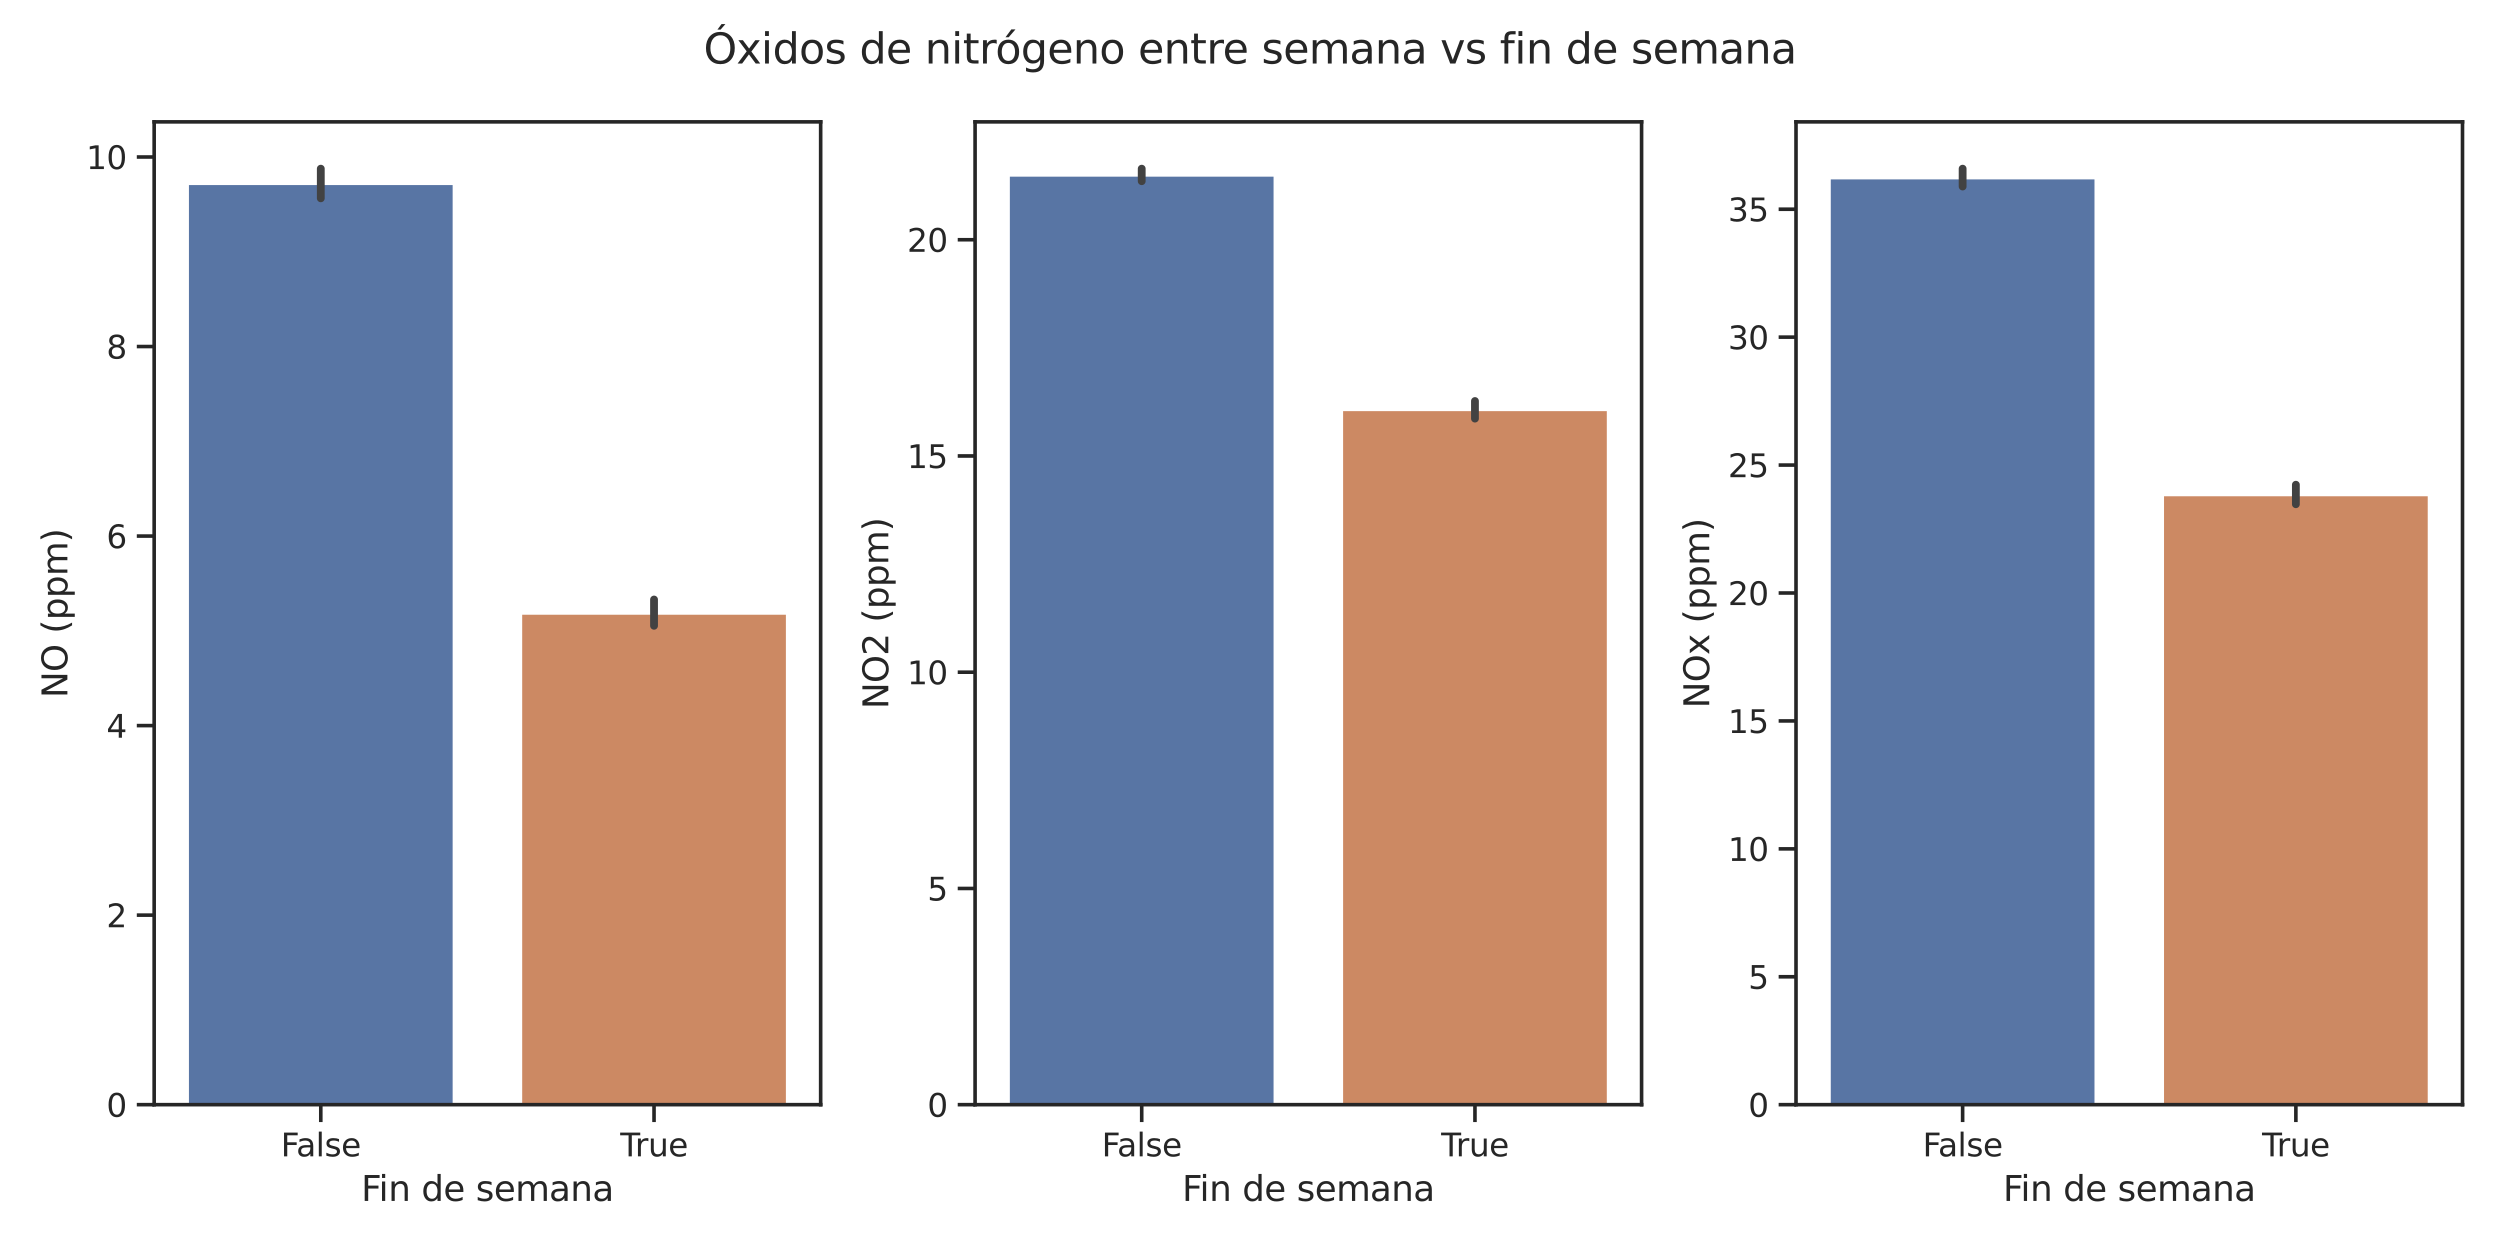<?xml version="1.0" encoding="utf-8" standalone="no"?>
<!DOCTYPE svg PUBLIC "-//W3C//DTD SVG 1.1//EN"
  "http://www.w3.org/Graphics/SVG/1.1/DTD/svg11.dtd">
<svg xmlns:xlink="http://www.w3.org/1999/xlink" width="864pt" height="432pt" viewBox="0 0 864 432" xmlns="http://www.w3.org/2000/svg" version="1.1">
 <defs>
  <style type="text/css">*{stroke-linejoin: round; stroke-linecap: butt}</style>
 </defs>
 <g id="figure_1">
  <g id="patch_1">
   <path d="M 0 432 
L 864 432 
L 864 0 
L 0 0 
z
" style="fill: #ffffff"/>
  </g>
  <g id="axes_1">
   <g id="patch_2">
    <path d="M 53.28 381.78 
L 283.62 381.78 
L 283.62 42.12 
L 53.28 42.12 
z
" style="fill: #ffffff"/>
   </g>
   <g id="matplotlib.axis_1">
    <g id="xtick_1">
     <g id="line2d_1">
      <defs>
       <path id="m1528bb9de6" d="M 0 0 
L 0 6 
" style="stroke: #262626; stroke-width: 1.25"/>
      </defs>
      <g>
       <use xlink:href="#m1528bb9de6" x="110.865" y="381.78" style="fill: #262626; stroke: #262626; stroke-width: 1.25"/>
      </g>
     </g>
     <g id="text_1">
      <!-- False -->
      <g style="fill: #262626" transform="translate(97.056 399.638) scale(0.11 -0.11)">
       <defs>
        <path id="DejaVuSans-46" d="M 628 4666 
L 3309 4666 
L 3309 4134 
L 1259 4134 
L 1259 2759 
L 3109 2759 
L 3109 2228 
L 1259 2228 
L 1259 0 
L 628 0 
L 628 4666 
z
" transform="scale(0.016)"/>
        <path id="DejaVuSans-61" d="M 2194 1759 
Q 1497 1759 1228 1600 
Q 959 1441 959 1056 
Q 959 750 1161 570 
Q 1363 391 1709 391 
Q 2188 391 2477 730 
Q 2766 1069 2766 1631 
L 2766 1759 
L 2194 1759 
z
M 3341 1997 
L 3341 0 
L 2766 0 
L 2766 531 
Q 2569 213 2275 61 
Q 1981 -91 1556 -91 
Q 1019 -91 701 211 
Q 384 513 384 1019 
Q 384 1609 779 1909 
Q 1175 2209 1959 2209 
L 2766 2209 
L 2766 2266 
Q 2766 2663 2505 2880 
Q 2244 3097 1772 3097 
Q 1472 3097 1187 3025 
Q 903 2953 641 2809 
L 641 3341 
Q 956 3463 1253 3523 
Q 1550 3584 1831 3584 
Q 2591 3584 2966 3190 
Q 3341 2797 3341 1997 
z
" transform="scale(0.016)"/>
        <path id="DejaVuSans-6c" d="M 603 4863 
L 1178 4863 
L 1178 0 
L 603 0 
L 603 4863 
z
" transform="scale(0.016)"/>
        <path id="DejaVuSans-73" d="M 2834 3397 
L 2834 2853 
Q 2591 2978 2328 3040 
Q 2066 3103 1784 3103 
Q 1356 3103 1142 2972 
Q 928 2841 928 2578 
Q 928 2378 1081 2264 
Q 1234 2150 1697 2047 
L 1894 2003 
Q 2506 1872 2764 1633 
Q 3022 1394 3022 966 
Q 3022 478 2636 193 
Q 2250 -91 1575 -91 
Q 1294 -91 989 -36 
Q 684 19 347 128 
L 347 722 
Q 666 556 975 473 
Q 1284 391 1588 391 
Q 1994 391 2212 530 
Q 2431 669 2431 922 
Q 2431 1156 2273 1281 
Q 2116 1406 1581 1522 
L 1381 1569 
Q 847 1681 609 1914 
Q 372 2147 372 2553 
Q 372 3047 722 3315 
Q 1072 3584 1716 3584 
Q 2034 3584 2315 3537 
Q 2597 3491 2834 3397 
z
" transform="scale(0.016)"/>
        <path id="DejaVuSans-65" d="M 3597 1894 
L 3597 1613 
L 953 1613 
Q 991 1019 1311 708 
Q 1631 397 2203 397 
Q 2534 397 2845 478 
Q 3156 559 3463 722 
L 3463 178 
Q 3153 47 2828 -22 
Q 2503 -91 2169 -91 
Q 1331 -91 842 396 
Q 353 884 353 1716 
Q 353 2575 817 3079 
Q 1281 3584 2069 3584 
Q 2775 3584 3186 3129 
Q 3597 2675 3597 1894 
z
M 3022 2063 
Q 3016 2534 2758 2815 
Q 2500 3097 2075 3097 
Q 1594 3097 1305 2825 
Q 1016 2553 972 2059 
L 3022 2063 
z
" transform="scale(0.016)"/>
       </defs>
       <use xlink:href="#DejaVuSans-46"/>
       <use xlink:href="#DejaVuSans-61" x="48.395"/>
       <use xlink:href="#DejaVuSans-6c" x="109.674"/>
       <use xlink:href="#DejaVuSans-73" x="137.457"/>
       <use xlink:href="#DejaVuSans-65" x="189.557"/>
      </g>
     </g>
    </g>
    <g id="xtick_2">
     <g id="line2d_2">
      <g>
       <use xlink:href="#m1528bb9de6" x="226.035" y="381.78" style="fill: #262626; stroke: #262626; stroke-width: 1.25"/>
      </g>
     </g>
     <g id="text_2">
      <!-- True -->
      <g style="fill: #262626" transform="translate(214.356 399.638) scale(0.11 -0.11)">
       <defs>
        <path id="DejaVuSans-54" d="M -19 4666 
L 3928 4666 
L 3928 4134 
L 2272 4134 
L 2272 0 
L 1638 0 
L 1638 4134 
L -19 4134 
L -19 4666 
z
" transform="scale(0.016)"/>
        <path id="DejaVuSans-72" d="M 2631 2963 
Q 2534 3019 2420 3045 
Q 2306 3072 2169 3072 
Q 1681 3072 1420 2755 
Q 1159 2438 1159 1844 
L 1159 0 
L 581 0 
L 581 3500 
L 1159 3500 
L 1159 2956 
Q 1341 3275 1631 3429 
Q 1922 3584 2338 3584 
Q 2397 3584 2469 3576 
Q 2541 3569 2628 3553 
L 2631 2963 
z
" transform="scale(0.016)"/>
        <path id="DejaVuSans-75" d="M 544 1381 
L 544 3500 
L 1119 3500 
L 1119 1403 
Q 1119 906 1312 657 
Q 1506 409 1894 409 
Q 2359 409 2629 706 
Q 2900 1003 2900 1516 
L 2900 3500 
L 3475 3500 
L 3475 0 
L 2900 0 
L 2900 538 
Q 2691 219 2414 64 
Q 2138 -91 1772 -91 
Q 1169 -91 856 284 
Q 544 659 544 1381 
z
M 1991 3584 
L 1991 3584 
z
" transform="scale(0.016)"/>
       </defs>
       <use xlink:href="#DejaVuSans-54"/>
       <use xlink:href="#DejaVuSans-72" x="46.334"/>
       <use xlink:href="#DejaVuSans-75" x="87.447"/>
       <use xlink:href="#DejaVuSans-65" x="150.826"/>
      </g>
     </g>
    </g>
    <g id="text_3">
     <!-- Fin de semana -->
     <g style="fill: #262626" transform="translate(124.832 415.044) scale(0.12 -0.12)">
      <defs>
       <path id="DejaVuSans-69" d="M 603 3500 
L 1178 3500 
L 1178 0 
L 603 0 
L 603 3500 
z
M 603 4863 
L 1178 4863 
L 1178 4134 
L 603 4134 
L 603 4863 
z
" transform="scale(0.016)"/>
       <path id="DejaVuSans-6e" d="M 3513 2113 
L 3513 0 
L 2938 0 
L 2938 2094 
Q 2938 2591 2744 2837 
Q 2550 3084 2163 3084 
Q 1697 3084 1428 2787 
Q 1159 2491 1159 1978 
L 1159 0 
L 581 0 
L 581 3500 
L 1159 3500 
L 1159 2956 
Q 1366 3272 1645 3428 
Q 1925 3584 2291 3584 
Q 2894 3584 3203 3211 
Q 3513 2838 3513 2113 
z
" transform="scale(0.016)"/>
       <path id="DejaVuSans-20" transform="scale(0.016)"/>
       <path id="DejaVuSans-64" d="M 2906 2969 
L 2906 4863 
L 3481 4863 
L 3481 0 
L 2906 0 
L 2906 525 
Q 2725 213 2448 61 
Q 2172 -91 1784 -91 
Q 1150 -91 751 415 
Q 353 922 353 1747 
Q 353 2572 751 3078 
Q 1150 3584 1784 3584 
Q 2172 3584 2448 3432 
Q 2725 3281 2906 2969 
z
M 947 1747 
Q 947 1113 1208 752 
Q 1469 391 1925 391 
Q 2381 391 2643 752 
Q 2906 1113 2906 1747 
Q 2906 2381 2643 2742 
Q 2381 3103 1925 3103 
Q 1469 3103 1208 2742 
Q 947 2381 947 1747 
z
" transform="scale(0.016)"/>
       <path id="DejaVuSans-6d" d="M 3328 2828 
Q 3544 3216 3844 3400 
Q 4144 3584 4550 3584 
Q 5097 3584 5394 3201 
Q 5691 2819 5691 2113 
L 5691 0 
L 5113 0 
L 5113 2094 
Q 5113 2597 4934 2840 
Q 4756 3084 4391 3084 
Q 3944 3084 3684 2787 
Q 3425 2491 3425 1978 
L 3425 0 
L 2847 0 
L 2847 2094 
Q 2847 2600 2669 2842 
Q 2491 3084 2119 3084 
Q 1678 3084 1418 2786 
Q 1159 2488 1159 1978 
L 1159 0 
L 581 0 
L 581 3500 
L 1159 3500 
L 1159 2956 
Q 1356 3278 1631 3431 
Q 1906 3584 2284 3584 
Q 2666 3584 2933 3390 
Q 3200 3197 3328 2828 
z
" transform="scale(0.016)"/>
      </defs>
      <use xlink:href="#DejaVuSans-46"/>
      <use xlink:href="#DejaVuSans-69" x="50.27"/>
      <use xlink:href="#DejaVuSans-6e" x="78.053"/>
      <use xlink:href="#DejaVuSans-20" x="141.432"/>
      <use xlink:href="#DejaVuSans-64" x="173.219"/>
      <use xlink:href="#DejaVuSans-65" x="236.695"/>
      <use xlink:href="#DejaVuSans-20" x="298.219"/>
      <use xlink:href="#DejaVuSans-73" x="330.006"/>
      <use xlink:href="#DejaVuSans-65" x="382.105"/>
      <use xlink:href="#DejaVuSans-6d" x="443.629"/>
      <use xlink:href="#DejaVuSans-61" x="541.041"/>
      <use xlink:href="#DejaVuSans-6e" x="602.32"/>
      <use xlink:href="#DejaVuSans-61" x="665.699"/>
     </g>
    </g>
   </g>
   <g id="matplotlib.axis_2">
    <g id="ytick_1">
     <g id="line2d_3">
      <defs>
       <path id="medbcb4fe48" d="M 0 0 
L -6 0 
" style="stroke: #262626; stroke-width: 1.25"/>
      </defs>
      <g>
       <use xlink:href="#medbcb4fe48" x="53.28" y="381.78" style="fill: #262626; stroke: #262626; stroke-width: 1.25"/>
      </g>
     </g>
     <g id="text_4">
      <!-- 0 -->
      <g style="fill: #262626" transform="translate(36.781 385.959) scale(0.11 -0.11)">
       <defs>
        <path id="DejaVuSans-30" d="M 2034 4250 
Q 1547 4250 1301 3770 
Q 1056 3291 1056 2328 
Q 1056 1369 1301 889 
Q 1547 409 2034 409 
Q 2525 409 2770 889 
Q 3016 1369 3016 2328 
Q 3016 3291 2770 3770 
Q 2525 4250 2034 4250 
z
M 2034 4750 
Q 2819 4750 3233 4129 
Q 3647 3509 3647 2328 
Q 3647 1150 3233 529 
Q 2819 -91 2034 -91 
Q 1250 -91 836 529 
Q 422 1150 422 2328 
Q 422 3509 836 4129 
Q 1250 4750 2034 4750 
z
" transform="scale(0.016)"/>
       </defs>
       <use xlink:href="#DejaVuSans-30"/>
      </g>
     </g>
    </g>
    <g id="ytick_2">
     <g id="line2d_4">
      <g>
       <use xlink:href="#medbcb4fe48" x="53.28" y="316.276" style="fill: #262626; stroke: #262626; stroke-width: 1.25"/>
      </g>
     </g>
     <g id="text_5">
      <!-- 2 -->
      <g style="fill: #262626" transform="translate(36.781 320.455) scale(0.11 -0.11)">
       <defs>
        <path id="DejaVuSans-32" d="M 1228 531 
L 3431 531 
L 3431 0 
L 469 0 
L 469 531 
Q 828 903 1448 1529 
Q 2069 2156 2228 2338 
Q 2531 2678 2651 2914 
Q 2772 3150 2772 3378 
Q 2772 3750 2511 3984 
Q 2250 4219 1831 4219 
Q 1534 4219 1204 4116 
Q 875 4013 500 3803 
L 500 4441 
Q 881 4594 1212 4672 
Q 1544 4750 1819 4750 
Q 2544 4750 2975 4387 
Q 3406 4025 3406 3419 
Q 3406 3131 3298 2873 
Q 3191 2616 2906 2266 
Q 2828 2175 2409 1742 
Q 1991 1309 1228 531 
z
" transform="scale(0.016)"/>
       </defs>
       <use xlink:href="#DejaVuSans-32"/>
      </g>
     </g>
    </g>
    <g id="ytick_3">
     <g id="line2d_5">
      <g>
       <use xlink:href="#medbcb4fe48" x="53.28" y="250.771" style="fill: #262626; stroke: #262626; stroke-width: 1.25"/>
      </g>
     </g>
     <g id="text_6">
      <!-- 4 -->
      <g style="fill: #262626" transform="translate(36.781 254.95) scale(0.11 -0.11)">
       <defs>
        <path id="DejaVuSans-34" d="M 2419 4116 
L 825 1625 
L 2419 1625 
L 2419 4116 
z
M 2253 4666 
L 3047 4666 
L 3047 1625 
L 3713 1625 
L 3713 1100 
L 3047 1100 
L 3047 0 
L 2419 0 
L 2419 1100 
L 313 1100 
L 313 1709 
L 2253 4666 
z
" transform="scale(0.016)"/>
       </defs>
       <use xlink:href="#DejaVuSans-34"/>
      </g>
     </g>
    </g>
    <g id="ytick_4">
     <g id="line2d_6">
      <g>
       <use xlink:href="#medbcb4fe48" x="53.28" y="185.267" style="fill: #262626; stroke: #262626; stroke-width: 1.25"/>
      </g>
     </g>
     <g id="text_7">
      <!-- 6 -->
      <g style="fill: #262626" transform="translate(36.781 189.446) scale(0.11 -0.11)">
       <defs>
        <path id="DejaVuSans-36" d="M 2113 2584 
Q 1688 2584 1439 2293 
Q 1191 2003 1191 1497 
Q 1191 994 1439 701 
Q 1688 409 2113 409 
Q 2538 409 2786 701 
Q 3034 994 3034 1497 
Q 3034 2003 2786 2293 
Q 2538 2584 2113 2584 
z
M 3366 4563 
L 3366 3988 
Q 3128 4100 2886 4159 
Q 2644 4219 2406 4219 
Q 1781 4219 1451 3797 
Q 1122 3375 1075 2522 
Q 1259 2794 1537 2939 
Q 1816 3084 2150 3084 
Q 2853 3084 3261 2657 
Q 3669 2231 3669 1497 
Q 3669 778 3244 343 
Q 2819 -91 2113 -91 
Q 1303 -91 875 529 
Q 447 1150 447 2328 
Q 447 3434 972 4092 
Q 1497 4750 2381 4750 
Q 2619 4750 2861 4703 
Q 3103 4656 3366 4563 
z
" transform="scale(0.016)"/>
       </defs>
       <use xlink:href="#DejaVuSans-36"/>
      </g>
     </g>
    </g>
    <g id="ytick_5">
     <g id="line2d_7">
      <g>
       <use xlink:href="#medbcb4fe48" x="53.28" y="119.762" style="fill: #262626; stroke: #262626; stroke-width: 1.25"/>
      </g>
     </g>
     <g id="text_8">
      <!-- 8 -->
      <g style="fill: #262626" transform="translate(36.781 123.941) scale(0.11 -0.11)">
       <defs>
        <path id="DejaVuSans-38" d="M 2034 2216 
Q 1584 2216 1326 1975 
Q 1069 1734 1069 1313 
Q 1069 891 1326 650 
Q 1584 409 2034 409 
Q 2484 409 2743 651 
Q 3003 894 3003 1313 
Q 3003 1734 2745 1975 
Q 2488 2216 2034 2216 
z
M 1403 2484 
Q 997 2584 770 2862 
Q 544 3141 544 3541 
Q 544 4100 942 4425 
Q 1341 4750 2034 4750 
Q 2731 4750 3128 4425 
Q 3525 4100 3525 3541 
Q 3525 3141 3298 2862 
Q 3072 2584 2669 2484 
Q 3125 2378 3379 2068 
Q 3634 1759 3634 1313 
Q 3634 634 3220 271 
Q 2806 -91 2034 -91 
Q 1263 -91 848 271 
Q 434 634 434 1313 
Q 434 1759 690 2068 
Q 947 2378 1403 2484 
z
M 1172 3481 
Q 1172 3119 1398 2916 
Q 1625 2713 2034 2713 
Q 2441 2713 2670 2916 
Q 2900 3119 2900 3481 
Q 2900 3844 2670 4047 
Q 2441 4250 2034 4250 
Q 1625 4250 1398 4047 
Q 1172 3844 1172 3481 
z
" transform="scale(0.016)"/>
       </defs>
       <use xlink:href="#DejaVuSans-38"/>
      </g>
     </g>
    </g>
    <g id="ytick_6">
     <g id="line2d_8">
      <g>
       <use xlink:href="#medbcb4fe48" x="53.28" y="54.258" style="fill: #262626; stroke: #262626; stroke-width: 1.25"/>
      </g>
     </g>
     <g id="text_9">
      <!-- 10 -->
      <g style="fill: #262626" transform="translate(29.782 58.437) scale(0.11 -0.11)">
       <defs>
        <path id="DejaVuSans-31" d="M 794 531 
L 1825 531 
L 1825 4091 
L 703 3866 
L 703 4441 
L 1819 4666 
L 2450 4666 
L 2450 531 
L 3481 531 
L 3481 0 
L 794 0 
L 794 531 
z
" transform="scale(0.016)"/>
       </defs>
       <use xlink:href="#DejaVuSans-31"/>
       <use xlink:href="#DejaVuSans-30" x="63.623"/>
      </g>
     </g>
    </g>
    <g id="text_10">
     <!-- NO (ppm) -->
     <g style="fill: #262626" transform="translate(23.287 241.213) rotate(-90) scale(0.12 -0.12)">
      <defs>
       <path id="DejaVuSans-4e" d="M 628 4666 
L 1478 4666 
L 3547 763 
L 3547 4666 
L 4159 4666 
L 4159 0 
L 3309 0 
L 1241 3903 
L 1241 0 
L 628 0 
L 628 4666 
z
" transform="scale(0.016)"/>
       <path id="DejaVuSans-4f" d="M 2522 4238 
Q 1834 4238 1429 3725 
Q 1025 3213 1025 2328 
Q 1025 1447 1429 934 
Q 1834 422 2522 422 
Q 3209 422 3611 934 
Q 4013 1447 4013 2328 
Q 4013 3213 3611 3725 
Q 3209 4238 2522 4238 
z
M 2522 4750 
Q 3503 4750 4090 4092 
Q 4678 3434 4678 2328 
Q 4678 1225 4090 567 
Q 3503 -91 2522 -91 
Q 1538 -91 948 565 
Q 359 1222 359 2328 
Q 359 3434 948 4092 
Q 1538 4750 2522 4750 
z
" transform="scale(0.016)"/>
       <path id="DejaVuSans-28" d="M 1984 4856 
Q 1566 4138 1362 3434 
Q 1159 2731 1159 2009 
Q 1159 1288 1364 580 
Q 1569 -128 1984 -844 
L 1484 -844 
Q 1016 -109 783 600 
Q 550 1309 550 2009 
Q 550 2706 781 3412 
Q 1013 4119 1484 4856 
L 1984 4856 
z
" transform="scale(0.016)"/>
       <path id="DejaVuSans-70" d="M 1159 525 
L 1159 -1331 
L 581 -1331 
L 581 3500 
L 1159 3500 
L 1159 2969 
Q 1341 3281 1617 3432 
Q 1894 3584 2278 3584 
Q 2916 3584 3314 3078 
Q 3713 2572 3713 1747 
Q 3713 922 3314 415 
Q 2916 -91 2278 -91 
Q 1894 -91 1617 61 
Q 1341 213 1159 525 
z
M 3116 1747 
Q 3116 2381 2855 2742 
Q 2594 3103 2138 3103 
Q 1681 3103 1420 2742 
Q 1159 2381 1159 1747 
Q 1159 1113 1420 752 
Q 1681 391 2138 391 
Q 2594 391 2855 752 
Q 3116 1113 3116 1747 
z
" transform="scale(0.016)"/>
       <path id="DejaVuSans-29" d="M 513 4856 
L 1013 4856 
Q 1481 4119 1714 3412 
Q 1947 2706 1947 2009 
Q 1947 1309 1714 600 
Q 1481 -109 1013 -844 
L 513 -844 
Q 928 -128 1133 580 
Q 1338 1288 1338 2009 
Q 1338 2731 1133 3434 
Q 928 4138 513 4856 
z
" transform="scale(0.016)"/>
      </defs>
      <use xlink:href="#DejaVuSans-4e"/>
      <use xlink:href="#DejaVuSans-4f" x="74.805"/>
      <use xlink:href="#DejaVuSans-20" x="153.516"/>
      <use xlink:href="#DejaVuSans-28" x="185.303"/>
      <use xlink:href="#DejaVuSans-70" x="224.316"/>
      <use xlink:href="#DejaVuSans-70" x="287.793"/>
      <use xlink:href="#DejaVuSans-6d" x="351.27"/>
      <use xlink:href="#DejaVuSans-29" x="448.682"/>
     </g>
    </g>
   </g>
   <g id="patch_3">
    <path d="M 64.797 381.78 
L 156.933 381.78 
L 156.933 63.462 
L 64.797 63.462 
z
" clip-path="url(#p287d4a95de)" style="fill: #5875a4; stroke: #ffffff; stroke-linejoin: miter"/>
   </g>
   <g id="patch_4">
    <path d="M 179.967 381.78 
L 272.103 381.78 
L 272.103 211.96 
L 179.967 211.96 
z
" clip-path="url(#p287d4a95de)" style="fill: #cc8963; stroke: #ffffff; stroke-linejoin: miter"/>
   </g>
   <g id="line2d_9">
    <path d="M 110.865 68.538 
L 110.865 58.294 
" clip-path="url(#p287d4a95de)" style="fill: none; stroke: #424242; stroke-width: 2.7; stroke-linecap: round"/>
   </g>
   <g id="line2d_10">
    <path d="M 226.035 216.271 
L 226.035 207.194 
" clip-path="url(#p287d4a95de)" style="fill: none; stroke: #424242; stroke-width: 2.7; stroke-linecap: round"/>
   </g>
   <g id="patch_5">
    <path d="M 53.28 381.78 
L 53.28 42.12 
" style="fill: none; stroke: #262626; stroke-width: 1.25; stroke-linejoin: miter; stroke-linecap: square"/>
   </g>
   <g id="patch_6">
    <path d="M 283.62 381.78 
L 283.62 42.12 
" style="fill: none; stroke: #262626; stroke-width: 1.25; stroke-linejoin: miter; stroke-linecap: square"/>
   </g>
   <g id="patch_7">
    <path d="M 53.28 381.78 
L 283.62 381.78 
" style="fill: none; stroke: #262626; stroke-width: 1.25; stroke-linejoin: miter; stroke-linecap: square"/>
   </g>
   <g id="patch_8">
    <path d="M 53.28 42.12 
L 283.62 42.12 
" style="fill: none; stroke: #262626; stroke-width: 1.25; stroke-linejoin: miter; stroke-linecap: square"/>
   </g>
  </g>
  <g id="axes_2">
   <g id="patch_9">
    <path d="M 336.99 381.78 
L 567.33 381.78 
L 567.33 42.12 
L 336.99 42.12 
z
" style="fill: #ffffff"/>
   </g>
   <g id="matplotlib.axis_3">
    <g id="xtick_3">
     <g id="line2d_11">
      <g>
       <use xlink:href="#m1528bb9de6" x="394.575" y="381.78" style="fill: #262626; stroke: #262626; stroke-width: 1.25"/>
      </g>
     </g>
     <g id="text_11">
      <!-- False -->
      <g style="fill: #262626" transform="translate(380.766 399.638) scale(0.11 -0.11)">
       <use xlink:href="#DejaVuSans-46"/>
       <use xlink:href="#DejaVuSans-61" x="48.395"/>
       <use xlink:href="#DejaVuSans-6c" x="109.674"/>
       <use xlink:href="#DejaVuSans-73" x="137.457"/>
       <use xlink:href="#DejaVuSans-65" x="189.557"/>
      </g>
     </g>
    </g>
    <g id="xtick_4">
     <g id="line2d_12">
      <g>
       <use xlink:href="#m1528bb9de6" x="509.745" y="381.78" style="fill: #262626; stroke: #262626; stroke-width: 1.25"/>
      </g>
     </g>
     <g id="text_12">
      <!-- True -->
      <g style="fill: #262626" transform="translate(498.066 399.638) scale(0.11 -0.11)">
       <use xlink:href="#DejaVuSans-54"/>
       <use xlink:href="#DejaVuSans-72" x="46.334"/>
       <use xlink:href="#DejaVuSans-75" x="87.447"/>
       <use xlink:href="#DejaVuSans-65" x="150.826"/>
      </g>
     </g>
    </g>
    <g id="text_13">
     <!-- Fin de semana -->
     <g style="fill: #262626" transform="translate(408.542 415.044) scale(0.12 -0.12)">
      <use xlink:href="#DejaVuSans-46"/>
      <use xlink:href="#DejaVuSans-69" x="50.27"/>
      <use xlink:href="#DejaVuSans-6e" x="78.053"/>
      <use xlink:href="#DejaVuSans-20" x="141.432"/>
      <use xlink:href="#DejaVuSans-64" x="173.219"/>
      <use xlink:href="#DejaVuSans-65" x="236.695"/>
      <use xlink:href="#DejaVuSans-20" x="298.219"/>
      <use xlink:href="#DejaVuSans-73" x="330.006"/>
      <use xlink:href="#DejaVuSans-65" x="382.105"/>
      <use xlink:href="#DejaVuSans-6d" x="443.629"/>
      <use xlink:href="#DejaVuSans-61" x="541.041"/>
      <use xlink:href="#DejaVuSans-6e" x="602.32"/>
      <use xlink:href="#DejaVuSans-61" x="665.699"/>
     </g>
    </g>
   </g>
   <g id="matplotlib.axis_4">
    <g id="ytick_7">
     <g id="line2d_13">
      <g>
       <use xlink:href="#medbcb4fe48" x="336.99" y="381.78" style="fill: #262626; stroke: #262626; stroke-width: 1.25"/>
      </g>
     </g>
     <g id="text_14">
      <!-- 0 -->
      <g style="fill: #262626" transform="translate(320.491 385.959) scale(0.11 -0.11)">
       <use xlink:href="#DejaVuSans-30"/>
      </g>
     </g>
    </g>
    <g id="ytick_8">
     <g id="line2d_14">
      <g>
       <use xlink:href="#medbcb4fe48" x="336.99" y="307.047" style="fill: #262626; stroke: #262626; stroke-width: 1.25"/>
      </g>
     </g>
     <g id="text_15">
      <!-- 5 -->
      <g style="fill: #262626" transform="translate(320.491 311.226) scale(0.11 -0.11)">
       <defs>
        <path id="DejaVuSans-35" d="M 691 4666 
L 3169 4666 
L 3169 4134 
L 1269 4134 
L 1269 2991 
Q 1406 3038 1543 3061 
Q 1681 3084 1819 3084 
Q 2600 3084 3056 2656 
Q 3513 2228 3513 1497 
Q 3513 744 3044 326 
Q 2575 -91 1722 -91 
Q 1428 -91 1123 -41 
Q 819 9 494 109 
L 494 744 
Q 775 591 1075 516 
Q 1375 441 1709 441 
Q 2250 441 2565 725 
Q 2881 1009 2881 1497 
Q 2881 1984 2565 2268 
Q 2250 2553 1709 2553 
Q 1456 2553 1204 2497 
Q 953 2441 691 2322 
L 691 4666 
z
" transform="scale(0.016)"/>
       </defs>
       <use xlink:href="#DejaVuSans-35"/>
      </g>
     </g>
    </g>
    <g id="ytick_9">
     <g id="line2d_15">
      <g>
       <use xlink:href="#medbcb4fe48" x="336.99" y="232.314" style="fill: #262626; stroke: #262626; stroke-width: 1.25"/>
      </g>
     </g>
     <g id="text_16">
      <!-- 10 -->
      <g style="fill: #262626" transform="translate(313.493 236.493) scale(0.11 -0.11)">
       <use xlink:href="#DejaVuSans-31"/>
       <use xlink:href="#DejaVuSans-30" x="63.623"/>
      </g>
     </g>
    </g>
    <g id="ytick_10">
     <g id="line2d_16">
      <g>
       <use xlink:href="#medbcb4fe48" x="336.99" y="157.581" style="fill: #262626; stroke: #262626; stroke-width: 1.25"/>
      </g>
     </g>
     <g id="text_17">
      <!-- 15 -->
      <g style="fill: #262626" transform="translate(313.493 161.76) scale(0.11 -0.11)">
       <use xlink:href="#DejaVuSans-31"/>
       <use xlink:href="#DejaVuSans-35" x="63.623"/>
      </g>
     </g>
    </g>
    <g id="ytick_11">
     <g id="line2d_17">
      <g>
       <use xlink:href="#medbcb4fe48" x="336.99" y="82.848" style="fill: #262626; stroke: #262626; stroke-width: 1.25"/>
      </g>
     </g>
     <g id="text_18">
      <!-- 20 -->
      <g style="fill: #262626" transform="translate(313.493 87.027) scale(0.11 -0.11)">
       <use xlink:href="#DejaVuSans-32"/>
       <use xlink:href="#DejaVuSans-30" x="63.623"/>
      </g>
     </g>
    </g>
    <g id="text_19">
     <!-- NO2 (ppm) -->
     <g style="fill: #262626" transform="translate(306.997 245.031) rotate(-90) scale(0.12 -0.12)">
      <use xlink:href="#DejaVuSans-4e"/>
      <use xlink:href="#DejaVuSans-4f" x="74.805"/>
      <use xlink:href="#DejaVuSans-32" x="153.516"/>
      <use xlink:href="#DejaVuSans-20" x="217.139"/>
      <use xlink:href="#DejaVuSans-28" x="248.926"/>
      <use xlink:href="#DejaVuSans-70" x="287.939"/>
      <use xlink:href="#DejaVuSans-70" x="351.416"/>
      <use xlink:href="#DejaVuSans-6d" x="414.893"/>
      <use xlink:href="#DejaVuSans-29" x="512.305"/>
     </g>
    </g>
   </g>
   <g id="patch_10">
    <path d="M 348.507 381.78 
L 440.643 381.78 
L 440.643 60.548 
L 348.507 60.548 
z
" clip-path="url(#pe18eeddf26)" style="fill: #5875a4; stroke: #ffffff; stroke-linejoin: miter"/>
   </g>
   <g id="patch_11">
    <path d="M 463.677 381.78 
L 555.813 381.78 
L 555.813 141.599 
L 463.677 141.599 
z
" clip-path="url(#pe18eeddf26)" style="fill: #cc8963; stroke: #ffffff; stroke-linejoin: miter"/>
   </g>
   <g id="line2d_18">
    <path d="M 394.575 62.624 
L 394.575 58.294 
" clip-path="url(#pe18eeddf26)" style="fill: none; stroke: #424242; stroke-width: 2.7; stroke-linecap: round"/>
   </g>
   <g id="line2d_19">
    <path d="M 509.745 144.669 
L 509.745 138.594 
" clip-path="url(#pe18eeddf26)" style="fill: none; stroke: #424242; stroke-width: 2.7; stroke-linecap: round"/>
   </g>
   <g id="patch_12">
    <path d="M 336.99 381.78 
L 336.99 42.12 
" style="fill: none; stroke: #262626; stroke-width: 1.25; stroke-linejoin: miter; stroke-linecap: square"/>
   </g>
   <g id="patch_13">
    <path d="M 567.33 381.78 
L 567.33 42.12 
" style="fill: none; stroke: #262626; stroke-width: 1.25; stroke-linejoin: miter; stroke-linecap: square"/>
   </g>
   <g id="patch_14">
    <path d="M 336.99 381.78 
L 567.33 381.78 
" style="fill: none; stroke: #262626; stroke-width: 1.25; stroke-linejoin: miter; stroke-linecap: square"/>
   </g>
   <g id="patch_15">
    <path d="M 336.99 42.12 
L 567.33 42.12 
" style="fill: none; stroke: #262626; stroke-width: 1.25; stroke-linejoin: miter; stroke-linecap: square"/>
   </g>
  </g>
  <g id="axes_3">
   <g id="patch_16">
    <path d="M 620.7 381.78 
L 851.04 381.78 
L 851.04 42.12 
L 620.7 42.12 
z
" style="fill: #ffffff"/>
   </g>
   <g id="matplotlib.axis_5">
    <g id="xtick_5">
     <g id="line2d_20">
      <g>
       <use xlink:href="#m1528bb9de6" x="678.285" y="381.78" style="fill: #262626; stroke: #262626; stroke-width: 1.25"/>
      </g>
     </g>
     <g id="text_20">
      <!-- False -->
      <g style="fill: #262626" transform="translate(664.476 399.638) scale(0.11 -0.11)">
       <use xlink:href="#DejaVuSans-46"/>
       <use xlink:href="#DejaVuSans-61" x="48.395"/>
       <use xlink:href="#DejaVuSans-6c" x="109.674"/>
       <use xlink:href="#DejaVuSans-73" x="137.457"/>
       <use xlink:href="#DejaVuSans-65" x="189.557"/>
      </g>
     </g>
    </g>
    <g id="xtick_6">
     <g id="line2d_21">
      <g>
       <use xlink:href="#m1528bb9de6" x="793.455" y="381.78" style="fill: #262626; stroke: #262626; stroke-width: 1.25"/>
      </g>
     </g>
     <g id="text_21">
      <!-- True -->
      <g style="fill: #262626" transform="translate(781.776 399.638) scale(0.11 -0.11)">
       <use xlink:href="#DejaVuSans-54"/>
       <use xlink:href="#DejaVuSans-72" x="46.334"/>
       <use xlink:href="#DejaVuSans-75" x="87.447"/>
       <use xlink:href="#DejaVuSans-65" x="150.826"/>
      </g>
     </g>
    </g>
    <g id="text_22">
     <!-- Fin de semana -->
     <g style="fill: #262626" transform="translate(692.252 415.044) scale(0.12 -0.12)">
      <use xlink:href="#DejaVuSans-46"/>
      <use xlink:href="#DejaVuSans-69" x="50.27"/>
      <use xlink:href="#DejaVuSans-6e" x="78.053"/>
      <use xlink:href="#DejaVuSans-20" x="141.432"/>
      <use xlink:href="#DejaVuSans-64" x="173.219"/>
      <use xlink:href="#DejaVuSans-65" x="236.695"/>
      <use xlink:href="#DejaVuSans-20" x="298.219"/>
      <use xlink:href="#DejaVuSans-73" x="330.006"/>
      <use xlink:href="#DejaVuSans-65" x="382.105"/>
      <use xlink:href="#DejaVuSans-6d" x="443.629"/>
      <use xlink:href="#DejaVuSans-61" x="541.041"/>
      <use xlink:href="#DejaVuSans-6e" x="602.32"/>
      <use xlink:href="#DejaVuSans-61" x="665.699"/>
     </g>
    </g>
   </g>
   <g id="matplotlib.axis_6">
    <g id="ytick_12">
     <g id="line2d_22">
      <g>
       <use xlink:href="#medbcb4fe48" x="620.7" y="381.78" style="fill: #262626; stroke: #262626; stroke-width: 1.25"/>
      </g>
     </g>
     <g id="text_23">
      <!-- 0 -->
      <g style="fill: #262626" transform="translate(604.201 385.959) scale(0.11 -0.11)">
       <use xlink:href="#DejaVuSans-30"/>
      </g>
     </g>
    </g>
    <g id="ytick_13">
     <g id="line2d_23">
      <g>
       <use xlink:href="#medbcb4fe48" x="620.7" y="337.57" style="fill: #262626; stroke: #262626; stroke-width: 1.25"/>
      </g>
     </g>
     <g id="text_24">
      <!-- 5 -->
      <g style="fill: #262626" transform="translate(604.201 341.749) scale(0.11 -0.11)">
       <use xlink:href="#DejaVuSans-35"/>
      </g>
     </g>
    </g>
    <g id="ytick_14">
     <g id="line2d_24">
      <g>
       <use xlink:href="#medbcb4fe48" x="620.7" y="293.36" style="fill: #262626; stroke: #262626; stroke-width: 1.25"/>
      </g>
     </g>
     <g id="text_25">
      <!-- 10 -->
      <g style="fill: #262626" transform="translate(597.202 297.539) scale(0.11 -0.11)">
       <use xlink:href="#DejaVuSans-31"/>
       <use xlink:href="#DejaVuSans-30" x="63.623"/>
      </g>
     </g>
    </g>
    <g id="ytick_15">
     <g id="line2d_25">
      <g>
       <use xlink:href="#medbcb4fe48" x="620.7" y="249.15" style="fill: #262626; stroke: #262626; stroke-width: 1.25"/>
      </g>
     </g>
     <g id="text_26">
      <!-- 15 -->
      <g style="fill: #262626" transform="translate(597.202 253.329) scale(0.11 -0.11)">
       <use xlink:href="#DejaVuSans-31"/>
       <use xlink:href="#DejaVuSans-35" x="63.623"/>
      </g>
     </g>
    </g>
    <g id="ytick_16">
     <g id="line2d_26">
      <g>
       <use xlink:href="#medbcb4fe48" x="620.7" y="204.94" style="fill: #262626; stroke: #262626; stroke-width: 1.25"/>
      </g>
     </g>
     <g id="text_27">
      <!-- 20 -->
      <g style="fill: #262626" transform="translate(597.202 209.119) scale(0.11 -0.11)">
       <use xlink:href="#DejaVuSans-32"/>
       <use xlink:href="#DejaVuSans-30" x="63.623"/>
      </g>
     </g>
    </g>
    <g id="ytick_17">
     <g id="line2d_27">
      <g>
       <use xlink:href="#medbcb4fe48" x="620.7" y="160.729" style="fill: #262626; stroke: #262626; stroke-width: 1.25"/>
      </g>
     </g>
     <g id="text_28">
      <!-- 25 -->
      <g style="fill: #262626" transform="translate(597.202 164.909) scale(0.11 -0.11)">
       <use xlink:href="#DejaVuSans-32"/>
       <use xlink:href="#DejaVuSans-35" x="63.623"/>
      </g>
     </g>
    </g>
    <g id="ytick_18">
     <g id="line2d_28">
      <g>
       <use xlink:href="#medbcb4fe48" x="620.7" y="116.519" style="fill: #262626; stroke: #262626; stroke-width: 1.25"/>
      </g>
     </g>
     <g id="text_29">
      <!-- 30 -->
      <g style="fill: #262626" transform="translate(597.202 120.698) scale(0.11 -0.11)">
       <defs>
        <path id="DejaVuSans-33" d="M 2597 2516 
Q 3050 2419 3304 2112 
Q 3559 1806 3559 1356 
Q 3559 666 3084 287 
Q 2609 -91 1734 -91 
Q 1441 -91 1130 -33 
Q 819 25 488 141 
L 488 750 
Q 750 597 1062 519 
Q 1375 441 1716 441 
Q 2309 441 2620 675 
Q 2931 909 2931 1356 
Q 2931 1769 2642 2001 
Q 2353 2234 1838 2234 
L 1294 2234 
L 1294 2753 
L 1863 2753 
Q 2328 2753 2575 2939 
Q 2822 3125 2822 3475 
Q 2822 3834 2567 4026 
Q 2313 4219 1838 4219 
Q 1578 4219 1281 4162 
Q 984 4106 628 3988 
L 628 4550 
Q 988 4650 1302 4700 
Q 1616 4750 1894 4750 
Q 2613 4750 3031 4423 
Q 3450 4097 3450 3541 
Q 3450 3153 3228 2886 
Q 3006 2619 2597 2516 
z
" transform="scale(0.016)"/>
       </defs>
       <use xlink:href="#DejaVuSans-33"/>
       <use xlink:href="#DejaVuSans-30" x="63.623"/>
      </g>
     </g>
    </g>
    <g id="ytick_19">
     <g id="line2d_29">
      <g>
       <use xlink:href="#medbcb4fe48" x="620.7" y="72.309" style="fill: #262626; stroke: #262626; stroke-width: 1.25"/>
      </g>
     </g>
     <g id="text_30">
      <!-- 35 -->
      <g style="fill: #262626" transform="translate(597.202 76.488) scale(0.11 -0.11)">
       <use xlink:href="#DejaVuSans-33"/>
       <use xlink:href="#DejaVuSans-35" x="63.623"/>
      </g>
     </g>
    </g>
    <g id="text_31">
     <!-- NOx (ppm) -->
     <g style="fill: #262626" transform="translate(590.707 244.764) rotate(-90) scale(0.12 -0.12)">
      <defs>
       <path id="DejaVuSans-78" d="M 3513 3500 
L 2247 1797 
L 3578 0 
L 2900 0 
L 1881 1375 
L 863 0 
L 184 0 
L 1544 1831 
L 300 3500 
L 978 3500 
L 1906 2253 
L 2834 3500 
L 3513 3500 
z
" transform="scale(0.016)"/>
      </defs>
      <use xlink:href="#DejaVuSans-4e"/>
      <use xlink:href="#DejaVuSans-4f" x="74.805"/>
      <use xlink:href="#DejaVuSans-78" x="153.516"/>
      <use xlink:href="#DejaVuSans-20" x="212.695"/>
      <use xlink:href="#DejaVuSans-28" x="244.482"/>
      <use xlink:href="#DejaVuSans-70" x="283.496"/>
      <use xlink:href="#DejaVuSans-70" x="346.973"/>
      <use xlink:href="#DejaVuSans-6d" x="410.449"/>
      <use xlink:href="#DejaVuSans-29" x="507.861"/>
     </g>
    </g>
   </g>
   <g id="patch_17">
    <path d="M 632.217 381.78 
L 724.353 381.78 
L 724.353 61.502 
L 632.217 61.502 
z
" clip-path="url(#pab97e68ee6)" style="fill: #5875a4; stroke: #ffffff; stroke-linejoin: miter"/>
   </g>
   <g id="patch_18">
    <path d="M 747.387 381.78 
L 839.523 381.78 
L 839.523 171.015 
L 747.387 171.015 
z
" clip-path="url(#pab97e68ee6)" style="fill: #cc8963; stroke: #ffffff; stroke-linejoin: miter"/>
   </g>
   <g id="line2d_30">
    <path d="M 678.285 64.464 
L 678.285 58.294 
" clip-path="url(#pab97e68ee6)" style="fill: none; stroke: #424242; stroke-width: 2.7; stroke-linecap: round"/>
   </g>
   <g id="line2d_31">
    <path d="M 793.455 174.262 
L 793.455 167.524 
" clip-path="url(#pab97e68ee6)" style="fill: none; stroke: #424242; stroke-width: 2.7; stroke-linecap: round"/>
   </g>
   <g id="patch_19">
    <path d="M 620.7 381.78 
L 620.7 42.12 
" style="fill: none; stroke: #262626; stroke-width: 1.25; stroke-linejoin: miter; stroke-linecap: square"/>
   </g>
   <g id="patch_20">
    <path d="M 851.04 381.78 
L 851.04 42.12 
" style="fill: none; stroke: #262626; stroke-width: 1.25; stroke-linejoin: miter; stroke-linecap: square"/>
   </g>
   <g id="patch_21">
    <path d="M 620.7 381.78 
L 851.04 381.78 
" style="fill: none; stroke: #262626; stroke-width: 1.25; stroke-linejoin: miter; stroke-linecap: square"/>
   </g>
   <g id="patch_22">
    <path d="M 620.7 42.12 
L 851.04 42.12 
" style="fill: none; stroke: #262626; stroke-width: 1.25; stroke-linejoin: miter; stroke-linecap: square"/>
   </g>
  </g>
  <g id="text_32">
   <!-- Óxidos de nitrógeno entre semana vs fin de semana -->
   <g style="fill: #262626" transform="translate(243.159 21.962) scale(0.144 -0.144)">
    <defs>
     <path id="DejaVuSans-d3" d="M 2522 4238 
Q 1834 4238 1429 3725 
Q 1025 3213 1025 2328 
Q 1025 1447 1429 934 
Q 1834 422 2522 422 
Q 3209 422 3611 934 
Q 4013 1447 4013 2328 
Q 4013 3213 3611 3725 
Q 3209 4238 2522 4238 
z
M 2522 4750 
Q 3503 4750 4090 4092 
Q 4678 3434 4678 2328 
Q 4678 1225 4090 567 
Q 3503 -91 2522 -91 
Q 1538 -91 948 565 
Q 359 1222 359 2328 
Q 359 3434 948 4092 
Q 1538 4750 2522 4750 
z
M 2692 5921 
L 3270 5921 
L 2558 5096 
L 2079 5096 
L 2692 5921 
z
" transform="scale(0.016)"/>
     <path id="DejaVuSans-6f" d="M 1959 3097 
Q 1497 3097 1228 2736 
Q 959 2375 959 1747 
Q 959 1119 1226 758 
Q 1494 397 1959 397 
Q 2419 397 2687 759 
Q 2956 1122 2956 1747 
Q 2956 2369 2687 2733 
Q 2419 3097 1959 3097 
z
M 1959 3584 
Q 2709 3584 3137 3096 
Q 3566 2609 3566 1747 
Q 3566 888 3137 398 
Q 2709 -91 1959 -91 
Q 1206 -91 779 398 
Q 353 888 353 1747 
Q 353 2609 779 3096 
Q 1206 3584 1959 3584 
z
" transform="scale(0.016)"/>
     <path id="DejaVuSans-74" d="M 1172 4494 
L 1172 3500 
L 2356 3500 
L 2356 3053 
L 1172 3053 
L 1172 1153 
Q 1172 725 1289 603 
Q 1406 481 1766 481 
L 2356 481 
L 2356 0 
L 1766 0 
Q 1100 0 847 248 
Q 594 497 594 1153 
L 594 3053 
L 172 3053 
L 172 3500 
L 594 3500 
L 594 4494 
L 1172 4494 
z
" transform="scale(0.016)"/>
     <path id="DejaVuSans-f3" d="M 1959 3097 
Q 1497 3097 1228 2736 
Q 959 2375 959 1747 
Q 959 1119 1226 758 
Q 1494 397 1959 397 
Q 2419 397 2687 759 
Q 2956 1122 2956 1747 
Q 2956 2369 2687 2733 
Q 2419 3097 1959 3097 
z
M 1959 3584 
Q 2709 3584 3137 3096 
Q 3566 2609 3566 1747 
Q 3566 888 3137 398 
Q 2709 -91 1959 -91 
Q 1206 -91 779 398 
Q 353 888 353 1747 
Q 353 2609 779 3096 
Q 1206 3584 1959 3584 
z
M 2394 5119 
L 3016 5119 
L 1998 3944 
L 1519 3944 
L 2394 5119 
z
" transform="scale(0.016)"/>
     <path id="DejaVuSans-67" d="M 2906 1791 
Q 2906 2416 2648 2759 
Q 2391 3103 1925 3103 
Q 1463 3103 1205 2759 
Q 947 2416 947 1791 
Q 947 1169 1205 825 
Q 1463 481 1925 481 
Q 2391 481 2648 825 
Q 2906 1169 2906 1791 
z
M 3481 434 
Q 3481 -459 3084 -895 
Q 2688 -1331 1869 -1331 
Q 1566 -1331 1297 -1286 
Q 1028 -1241 775 -1147 
L 775 -588 
Q 1028 -725 1275 -790 
Q 1522 -856 1778 -856 
Q 2344 -856 2625 -561 
Q 2906 -266 2906 331 
L 2906 616 
Q 2728 306 2450 153 
Q 2172 0 1784 0 
Q 1141 0 747 490 
Q 353 981 353 1791 
Q 353 2603 747 3093 
Q 1141 3584 1784 3584 
Q 2172 3584 2450 3431 
Q 2728 3278 2906 2969 
L 2906 3500 
L 3481 3500 
L 3481 434 
z
" transform="scale(0.016)"/>
     <path id="DejaVuSans-76" d="M 191 3500 
L 800 3500 
L 1894 563 
L 2988 3500 
L 3597 3500 
L 2284 0 
L 1503 0 
L 191 3500 
z
" transform="scale(0.016)"/>
     <path id="DejaVuSans-66" d="M 2375 4863 
L 2375 4384 
L 1825 4384 
Q 1516 4384 1395 4259 
Q 1275 4134 1275 3809 
L 1275 3500 
L 2222 3500 
L 2222 3053 
L 1275 3053 
L 1275 0 
L 697 0 
L 697 3053 
L 147 3053 
L 147 3500 
L 697 3500 
L 697 3744 
Q 697 4328 969 4595 
Q 1241 4863 1831 4863 
L 2375 4863 
z
" transform="scale(0.016)"/>
    </defs>
    <use xlink:href="#DejaVuSans-d3"/>
    <use xlink:href="#DejaVuSans-78" x="78.711"/>
    <use xlink:href="#DejaVuSans-69" x="137.891"/>
    <use xlink:href="#DejaVuSans-64" x="165.674"/>
    <use xlink:href="#DejaVuSans-6f" x="229.15"/>
    <use xlink:href="#DejaVuSans-73" x="290.332"/>
    <use xlink:href="#DejaVuSans-20" x="342.432"/>
    <use xlink:href="#DejaVuSans-64" x="374.219"/>
    <use xlink:href="#DejaVuSans-65" x="437.695"/>
    <use xlink:href="#DejaVuSans-20" x="499.219"/>
    <use xlink:href="#DejaVuSans-6e" x="531.006"/>
    <use xlink:href="#DejaVuSans-69" x="594.385"/>
    <use xlink:href="#DejaVuSans-74" x="622.168"/>
    <use xlink:href="#DejaVuSans-72" x="661.377"/>
    <use xlink:href="#DejaVuSans-f3" x="700.24"/>
    <use xlink:href="#DejaVuSans-67" x="761.422"/>
    <use xlink:href="#DejaVuSans-65" x="824.898"/>
    <use xlink:href="#DejaVuSans-6e" x="886.422"/>
    <use xlink:href="#DejaVuSans-6f" x="949.801"/>
    <use xlink:href="#DejaVuSans-20" x="1010.982"/>
    <use xlink:href="#DejaVuSans-65" x="1042.77"/>
    <use xlink:href="#DejaVuSans-6e" x="1104.293"/>
    <use xlink:href="#DejaVuSans-74" x="1167.672"/>
    <use xlink:href="#DejaVuSans-72" x="1206.881"/>
    <use xlink:href="#DejaVuSans-65" x="1245.744"/>
    <use xlink:href="#DejaVuSans-20" x="1307.268"/>
    <use xlink:href="#DejaVuSans-73" x="1339.055"/>
    <use xlink:href="#DejaVuSans-65" x="1391.154"/>
    <use xlink:href="#DejaVuSans-6d" x="1452.678"/>
    <use xlink:href="#DejaVuSans-61" x="1550.09"/>
    <use xlink:href="#DejaVuSans-6e" x="1611.369"/>
    <use xlink:href="#DejaVuSans-61" x="1674.748"/>
    <use xlink:href="#DejaVuSans-20" x="1736.027"/>
    <use xlink:href="#DejaVuSans-76" x="1767.814"/>
    <use xlink:href="#DejaVuSans-73" x="1826.994"/>
    <use xlink:href="#DejaVuSans-20" x="1879.094"/>
    <use xlink:href="#DejaVuSans-66" x="1910.881"/>
    <use xlink:href="#DejaVuSans-69" x="1946.086"/>
    <use xlink:href="#DejaVuSans-6e" x="1973.869"/>
    <use xlink:href="#DejaVuSans-20" x="2037.248"/>
    <use xlink:href="#DejaVuSans-64" x="2069.035"/>
    <use xlink:href="#DejaVuSans-65" x="2132.512"/>
    <use xlink:href="#DejaVuSans-20" x="2194.035"/>
    <use xlink:href="#DejaVuSans-73" x="2225.822"/>
    <use xlink:href="#DejaVuSans-65" x="2277.922"/>
    <use xlink:href="#DejaVuSans-6d" x="2339.445"/>
    <use xlink:href="#DejaVuSans-61" x="2436.857"/>
    <use xlink:href="#DejaVuSans-6e" x="2498.137"/>
    <use xlink:href="#DejaVuSans-61" x="2561.516"/>
   </g>
  </g>
 </g>
 <defs>
  <clipPath id="p287d4a95de">
   <rect x="53.28" y="42.12" width="230.34" height="339.66"/>
  </clipPath>
  <clipPath id="pe18eeddf26">
   <rect x="336.99" y="42.12" width="230.34" height="339.66"/>
  </clipPath>
  <clipPath id="pab97e68ee6">
   <rect x="620.7" y="42.12" width="230.34" height="339.66"/>
  </clipPath>
 </defs>
</svg>

